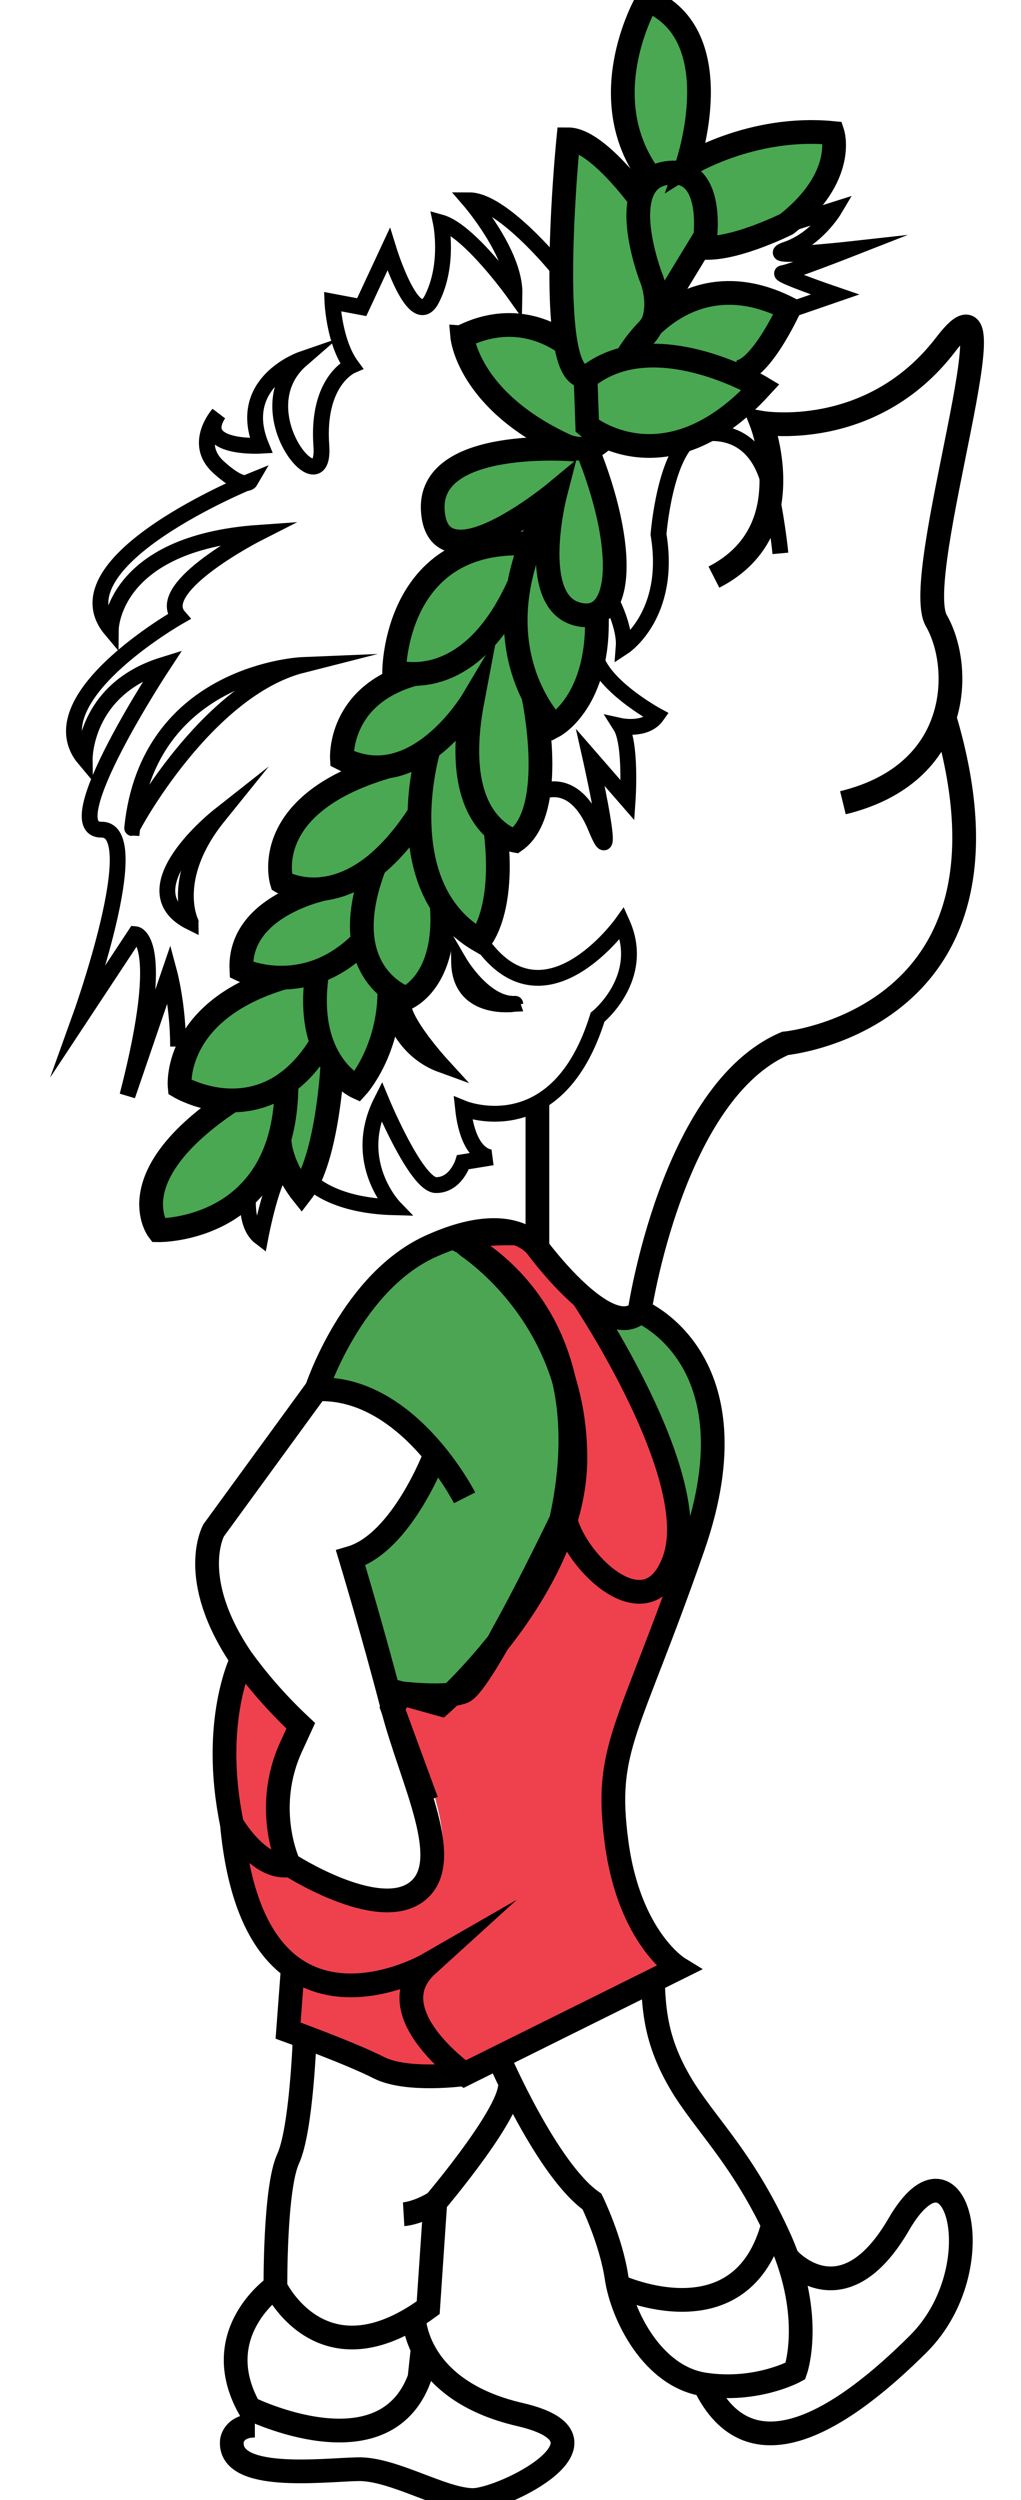 <?xml version="1.0" encoding="utf-8"?>
<!-- Generator: Adobe Illustrator 22.1.0, SVG Export Plug-In . SVG Version: 6.00 Build 0)  -->
<svg version="1.1" id="Layer_1" xmlns="http://www.w3.org/2000/svg" xmlns:xlink="http://www.w3.org/1999/xlink" x="0px" y="0px"
	 viewBox="0 0 129 315.8" style="enable-background:new 0 0 129 315.8;" xml:space="preserve">
<style type="text/css">
	.st0{fill:#4AA852;}
	.st1{fill:#EF414D;}
	.st2{fill:#4CA552;}
	.st3{fill:none;stroke:#000000;stroke-width:3;stroke-miterlimit:10;}
	.st4{fill:none;stroke:#000000;stroke-width:2;stroke-miterlimit:10;}
</style>
<path class="st0" d="M86.8,21c0,0,4.3-16.1-3.3-19.6S81.2,21,81.2,21l-1.7,3.3l-6.7-5.5l-1.1,17.5v4.2l0.7,5.7c0,0-4.9-8.5-12.6-3.2
	C52.1,48.3,73,55.4,73,55.4s-16.7,2-17.3,7.6s1.8,5.7,1.8,5.7l-7.1,11.9l-0.6,5.6l-6.5,8.4l1.2,2.9c0,0-12.9,9.9-6.8,14.9
	c6.1,5.1,0,0,0,0s-10.8,9.2-5,10.3c5.9,1.1-2.2,3.7-2.2,3.7s-12.6,10.3-4.2,10.9c8.3,0.6-2.9,7.4-2.9,7.4s-8.7,11.5,0,9.9
	s11.4-9.3,11.4-9.3l2.6,2.6c0,0,1.8,2.5,3.8-6.1s3.3-5.5,3.3-5.5s4.9-6.2,4.7-9.3c-0.1-3.1,1.6-1.9,1.6-1.9s4.5-1.8,5-9.3
	c0.6-7.4,0,0,0,0l4.8,1.9l2.9-13c0,0,2.4,2.2,4.4-5.4s0.4-9.7,0.4-9.7s1.9,3.7,4.4-2s5-15.1,5-15.1l-1.3-11.8l-2.9-9.1
	c0,0,2.7,4.9,8.4,4.2c5.7-0.7,12.3-5.9,12.3-5.9l0.7-4.9l3.7-5.9c0,0-5.7-4.3-9.5-2.2c-3.7,2-4.4,0.8-4.4,0.8s3.8-6.5,5.4-6.8
	c1.5-0.3,10.6-2.6,12.5-5.5s6.2-9.8,0.3-9.6C97.1,16,86.8,21,86.8,21"/>
<path class="st1" d="M59.2,157.4c0,0,14.2,9.6,13.5,22.9c-0.7,13.3-8.9,25.9-8.9,25.9l-8.1,8.9l-6-1.4c0,0,10.7,21.1,4.2,24.4
	c-6.5,3.2-17.4-2.6-17.4-2.6l-6-4.4c0,0,1.4,18.6,8.5,18.6s0-1.2,0-1.2l-2.3,2.4l0.3,5.8c0,0,16.8,7.6,21.6,5.2s26-13.5,26-13.5
	s-10.9-10.5-5.1-31.6s8.5-24.6,1.2-40.3c-7.2-15.7-15.3-21.2-15.3-21.2L59.2,157.4z"/>
<path class="st1" d="M31.3,211.1c0,0-5.5,6.1-2,19.2c0,0,3.7,7.6,7.3,5.2c0,0-2.2-13.2,1.1-16.7L31.3,211.1z"/>
<path class="st2" d="M57.2,156.3c0,0-18.7,12.9-16.6,18c0,0,14.5,5.4,14.4,8.6c-0.1,3.2-7.2,12.7-9.3,13.3s4,17.6,4,17.6h7.4
	c0,0,15.3-23.1,15.4-29.6S66.6,159.1,57.2,156.3z"/>
<path class="st2" d="M74.8,165.6c0,0,12.5,24.5,12.3,28.1s9.4-21-5-28.1C82.1,165.6,76.4,167.8,74.8,165.6z"/>
<path class="st3" d="M106.5,101.4c15.2-3.7,15.1-17.3,11.8-23s10.6-47.2,1.2-34.9s-23.3,9.9-23.3,9.9s1.6,4.1,1.2,8.8
	c-0.3,3.9-2.1,8.1-7.2,10.7"/>
<path class="st3" d="M67.9,139.2v18.4c0,0,8.9,12.1,12.9,8.1c0,0,4.1-27.8,18.4-33.9c0,0,31.6-3,20.1-41.3"/>
<path class="st3" d="M58.7,189.2c0,0-7.2-14.2-18.7-13.7c0,0,4.5-13.8,14.7-18.2c10.2-4.5,13.2,0.3,13.2,0.3"/>
<path class="st3" d="M55,183.7c0,0-4.2,11.2-10.7,13.1c0,0,2.9,9.6,5.3,18.9c2.4,9.3,8,19.6,3,23.3s-16.1-3.5-16.1-3.5
	s-3.4-7.1,0.4-15.1L38,218c-3.3-3.1-5.7-6-7.5-8.5c-6.9-10.2-3.5-16.2-3.5-16.2l12.9-17.7"/>
<path class="st3" d="M57.2,156.3c0,0,19.8,7.9,13.7,35.7c0,0-9.9,20.7-12.4,21.7s-9.4,0-9.4,0"/>
<path class="st3" d="M71.3,190.3c-0.6,4.9,10.2,17.1,13.9,6.7c3.7-10.5-11.6-33.2-11.6-33.2"/>
<path class="st3" d="M36.6,235.6c-3.9,0.7-7.3-5.2-7.3-5.2c2.8,30.4,24.7,17.8,24.7,17.8c-6.5,5.9,4.7,13.8,4.7,13.8l27-13.4
	c0,0-6.2-3.8-7.8-15.9c-1.6-12,1.5-13.8,9.7-37.4c8.2-23.7-6.8-29.7-6.8-29.7"/>
<path class="st3" d="M30.6,209.5c0,0-4,7.8-1.3,20.9"/>
<path class="st3" d="M37,248.5l-0.6,8c0,0,8,2.9,11.5,4.7c3.6,1.8,10.8,0.8,10.8,0.8"/>
<path class="st3" d="M63,259.9c0,0,6.1,14.2,11.8,18.2c0,0,2.4,4.9,3.1,9.6s4.5,12.5,11.1,13.5s11.5-1.7,11.5-1.7s2.4-6.7-1.9-16.5
	c-4.4-9.8-8.8-13.9-12.1-19c-3.2-5.1-3.9-9-4-13.8"/>
<path class="st3" d="M38.5,257.3c0,0-0.4,11.7-2.1,15.4c-1.7,3.7-1.6,16.2-1.6,16.2s5.9,12.4,19.3,2.6l0.9-13.3
	c0,0,10.7-12.6,9.3-15.4"/>
<path class="st3" d="M51,279.7c0,0,1.7-0.1,4-1.5"/>
<path class="st3" d="M32.2,306.4c-2.7,0-2.9,1.9-2.9,1.9c-0.5,5.2,11.4,3.7,15.9,3.6s10.7,3.9,14.6,3.9c3.9-0.1,19.3-7.7,5.9-10.8
	s-13.4-12.3-13.4-12.3"/>
<path class="st3" d="M34.8,288.8c0,0-8.6,5.9-3.3,15.4c0,0,17,8.4,21.5-3.8l0.4-3.7"/>
<path class="st3" d="M78.2,288.8c0,0,15.6,7.2,19.5-7.9"/>
<path class="st3" d="M99.6,285.3c0,0,6.9,7.9,14-4.4c7.2-12.3,12,5.5,2.5,15.1c-9.5,9.5-21.3,17.3-27.1,5.2"/>
<path class="st4" d="M70.2,33.6c0,0-6.8-8.3-10.9-8.3c0,0,5.8,6.7,5.7,11.8c0,0-5.7-8-9.3-9c0,0,1.1,5.2-1.1,9.6
	c-2.2,4.5-5.5-6.2-5.5-6.2l-3.4,7.3L42,38.1c0,0,0.2,5.1,2.4,8.1c0,0-4.4,1.9-3.8,10.1c0.6,8.1-10-4.4-2.5-10.9
	c0,0-8.4,2.9-5.1,10.9c0,0-8.3,0.5-5.4-4c0,0-3.3,3.7,0,6.7s4,1.8,4,1.8S6.8,70.9,14,79.5c0,0,0.1-10.9,18.7-12.2
	c0,0-13.4,6.8-10.1,10.6c0,0-18.3,10.4-11.9,18c0,0-0.1-8.8,9.9-11.9c0,0-13.7,20.8-7.8,20.8c5.9-0.1-2.7,23.8-2.7,23.8l7-10.6
	c0,0,4.2,0.3-1,20.4l5.3-15.5c0,0,1.1,4.1,1.1,9.3"/>
<path class="st4" d="M38.2,84c0,0-19.5,0.8-21.5,20.6C16.6,104.6,26,87.1,38.2,84z"/>
<path class="st4" d="M31.4,150.6c0,0-0.6,4.1,1.5,5.7c0,0,1.6-8.5,3.3-9.1"/>
<path class="st4" d="M39.1,149.1c0,0,2.7,3.2,10.7,3.4c0,0-5.5-5.7-1.6-13.4c0,0,4.4,10.6,6.9,10.6s3.4-2.9,3.4-2.9l3.7-0.6
	c0,0-3,0.3-3.7-6.2c0,0,11.9,4.9,17-11.5c0,0,6.2-5,3.1-11.9c0,0-9.9,13.9-17.9,2.3"/>
<path class="st4" d="M27.6,103.1c0,0-11.8,9.3-3.5,13.4C24.1,116.5,21.3,110.9,27.6,103.1z"/>
<g>
	<g>
		<path class="st3" d="M81.8,21.9c-7-10.1,0-21.9,0-21.9c10.7,4.4,5,20.9,5,20.9s8.1-5.1,18.4-4.1c0,0,1.8,5.5-5.8,11.5
			c0,0-7.4,3.7-11.2,2.9"/>
		<path class="st3" d="M80.3,43.4c4.4-2.9,1.9-8.5,1.9-8.5s-4.5-11.8,1.8-13s5.1,8,5.1,8l-7,11.5"/>
		<path class="st3" d="M80.9,25.2c0,0-5.5-7.6-9.1-7.6c0,0-1.6,16-0.5,24.6c0.5,3.9,1.6,6.3,3.6,4.9c8.5-5.8,21.2,1.8,21.2,1.8
			c-12,13.1-21.9,4.9-21.9,4.9L74,48.2"/>
		<path class="st3" d="M79.2,45.1c0,0,1-1.8,2.9-3.7c3.2-3.2,9.2-6.7,17.6-2.4c0,0-4.1,9-7.1,7.9"/>
	</g>
	<g>
		<g>
			<path class="st3" d="M71.5,43.4c-6.8-4.7-12.8-0.9-13.1-0.9c0,0,0.7,8.1,13.1,13.8c0,0,1.3,0.6,2.7,0.3c0.8-0.1,1.7-0.6,2.3-1.6"
				/>
			<path class="st3" d="M72.8,56.8c0,0-19-1.7-18.1,7.9c0.3,3.5,2.5,4.1,5.1,3.5c4.5-1.1,10.4-6,10.4-6s-3.5,13.4,2.5,15.3
				c6.1,1.9,6.6-8.3,1.4-21"/>
			<path class="st3" d="M70.3,62.2C58.9,80.8,70,91.7,70,91.7s5.8-3.1,5.4-14.1"/>
			<path class="st3" d="M65.5,74c-6.4,14.1-15.7,10.8-15.7,10.8s0-17.2,17.2-16.1"/>
		</g>
		<g>
			<g>
				<path class="st3" d="M67.4,88c0,0,3.1,14.4-2.3,18.2c0,0-1.2-0.2-2.5-1.4c-2.2-1.9-4.8-6.3-2.9-16.3c0,0-7.2,12.1-16.5,7.3
					c0,0-0.5-8.1,9.3-10.7"/>
				<path class="st3" d="M54.2,94.5c0,0-1.1,3.6-1.2,8.1c-0.1,5.5,1.2,12.5,7.6,16.2c0,0,3.3-3.5,2-14"/>
				<path class="st3" d="M53.1,102.6c-1.9,3-3.8,5.1-5.6,6.6c-6.6,5.4-11.9,2.2-11.9,2.2s-3-9.7,13.1-14.5"/>
				<path class="st3" d="M47.4,109.2c-5.4,13.8,3.9,16.9,3.9,16.9s5.3-2.1,4.5-11.9"/>
			</g>
			<g>
				<g>
					<path class="st3" d="M41.2,112.2c0,0-11.1,2.1-10.7,10.3c0,0,4.3,2.1,9.6,0.2c1.9-0.7,3.9-1.9,5.8-3.9"/>
					<path class="st3" d="M49.2,124.8c0.1,7.9-4.1,12.5-4.1,12.5s-6.8-3.1-5-14.6"/>
					<path class="st3" d="M40.6,131.8c-3.5,5.8-7.8,7.2-11.3,7.2c-3.7,0-6.6-1.7-6.6-1.7s-1-9.6,13.1-13.8"/>
				</g>
				<path class="st3" d="M29.3,139c-14.5,9.6-9.3,16.4-9.3,16.4s16.2,0.3,16.2-18.5"/>
				<path class="st3" d="M42,134.5c0,0-0.6,11.8-3.9,16.1c0,0-2.8-3.5-2.8-7"/>
			</g>
			<path class="st4" d="M49.8,128.4c0,0,1.3,4.4,6,6.1c0,0-6.4-7-4.5-8.5"/>
		</g>
	</g>
</g>
<path class="st4" d="M58,121.5c0,0,3.2,5.5,7.1,5.3C65.1,126.8,58.1,127.9,58,121.5z"/>
<path class="st4" d="M99.4,28.4l6-1.9c0,0-2.2,3.7-6,5c-3.8,1.3,7.9,0,7.9,0s-7.4,2.9-8.4,3s6.6,2.7,6.6,2.7l-5.8,2"/>
<path class="st4" d="M68,100.2c0,0,4.4-2.7,7.3,4.4c2.9,7.1-0.7-8.9-0.7-8.9l4.7,5.4c0,0,0.5-7.2-0.9-9.4c0,0,3.2,0.7,4.6-1.3
	c0,0-8.1-4.4-7.9-8.6"/>
<path class="st4" d="M77.1,75.6c0,0,1.9,3.5,1.7,6.1c0,0,6.1-4,4.4-14.2c0,0,0.8-10.4,4.6-12.5c0,0,7.7-2.5,9.6,7.1
	c0.9,4.5,1.2,7.8,1.2,7.8"/>
<path class="st3" d="M65.1,155.8c0,0-8.6-0.2-5.9,1.7c2.7,1.9,13.5,10.5,13.5,26.7s-17,31.1-17,31.1l-5-1.4l-1.1,1.9l4.3,11.7"/>
</svg>
